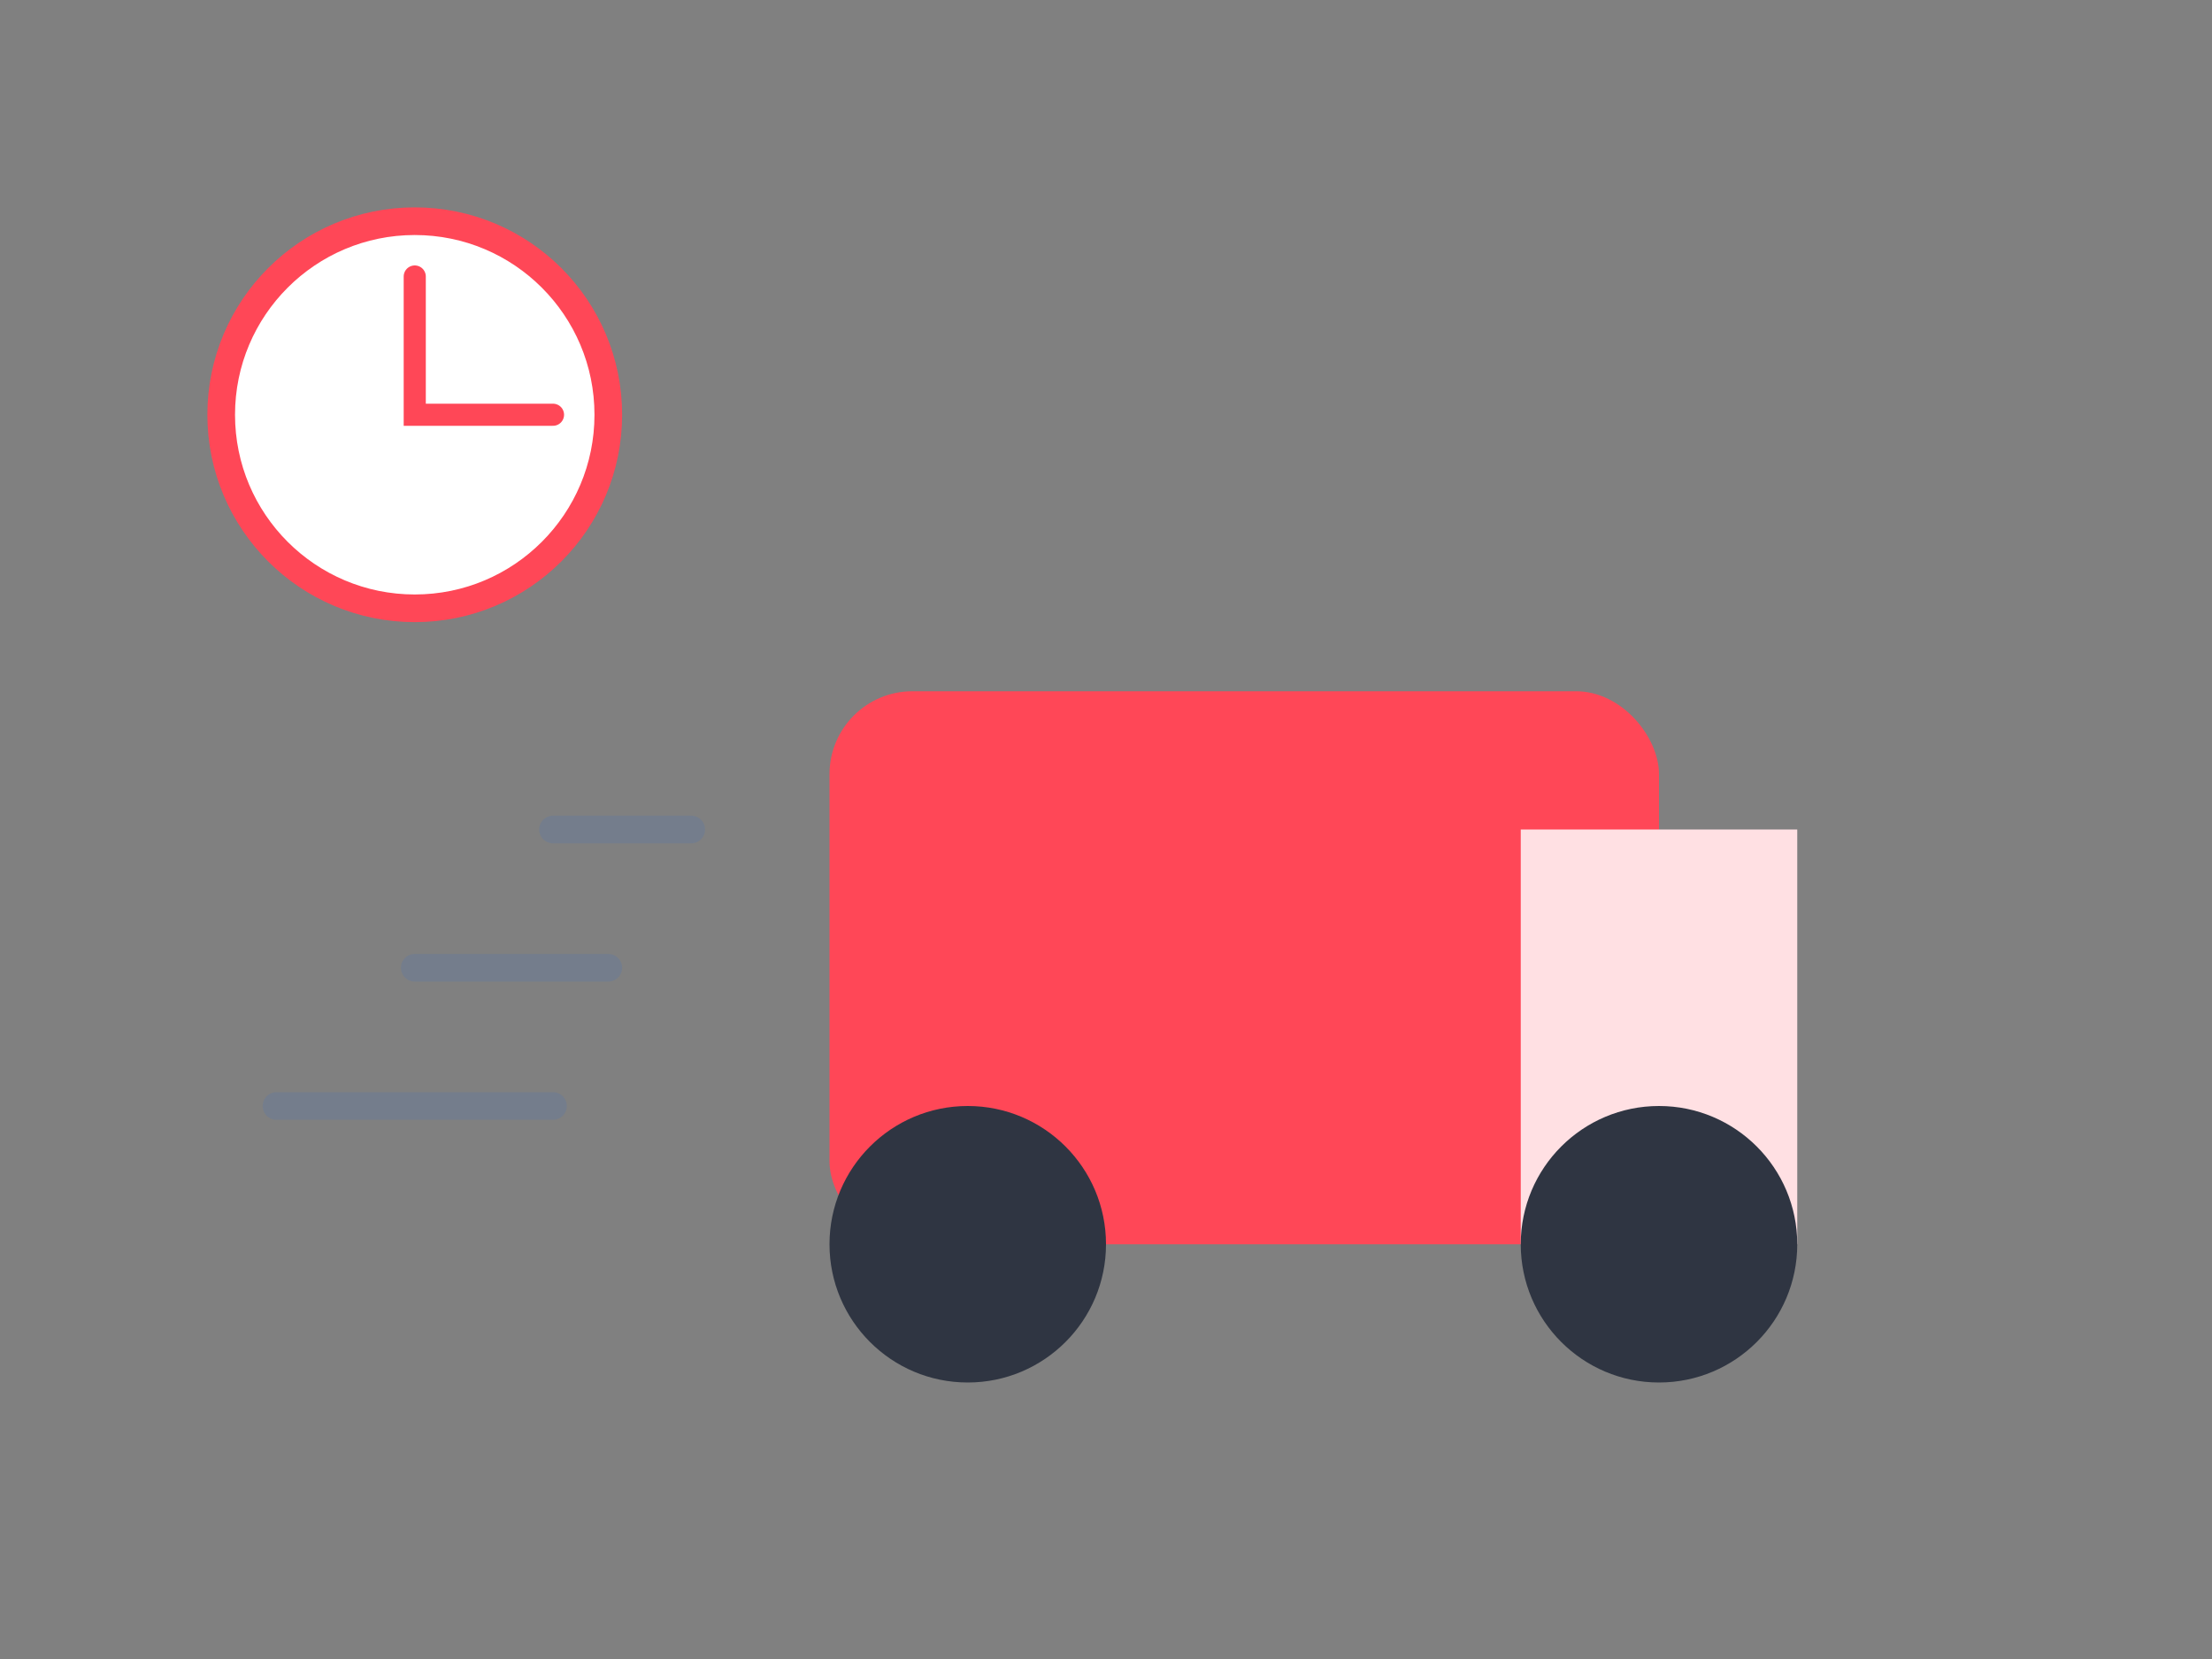 <?xml version="1.0" encoding="UTF-8"?>
<svg width="800px" height="600px" viewBox="0 0 800 600" version="1.1" xmlns="http://www.w3.org/2000/svg">
    <rect x="0" y="0" width="800" height="600" fill="#808080" stroke="none"/>
    <g stroke="none" stroke-width="1" fill="none" fill-rule="evenodd">
        <!-- Delivery Vehicle -->
        <rect x="300" y="250" width="300" height="200" rx="30" fill="#FF4757"/>
        <rect x="550" y="300" width="100" height="150" fill="#FFE0E3"/>
        <!-- Wheels -->
        <circle cx="350" cy="450" r="50" fill="#2F3542"/>
        <circle cx="600" cy="450" r="50" fill="#2F3542"/>
        <!-- Speed Lines -->
        <path d="M200,300 L250,300" stroke="#747D8C" stroke-width="10" stroke-linecap="round"/>
        <path d="M150,350 L220,350" stroke="#747D8C" stroke-width="10" stroke-linecap="round"/>
        <path d="M100,400 L200,400" stroke="#747D8C" stroke-width="10" stroke-linecap="round"/>
        <!-- Timer -->
        <circle cx="150" cy="150" r="70" fill="#FFFFFF" stroke="#FF4757" stroke-width="10"/>
        <path d="M150,100 L150,150 L200,150" stroke="#FF4757" stroke-width="8" stroke-linecap="round"/>
    </g>
</svg>
